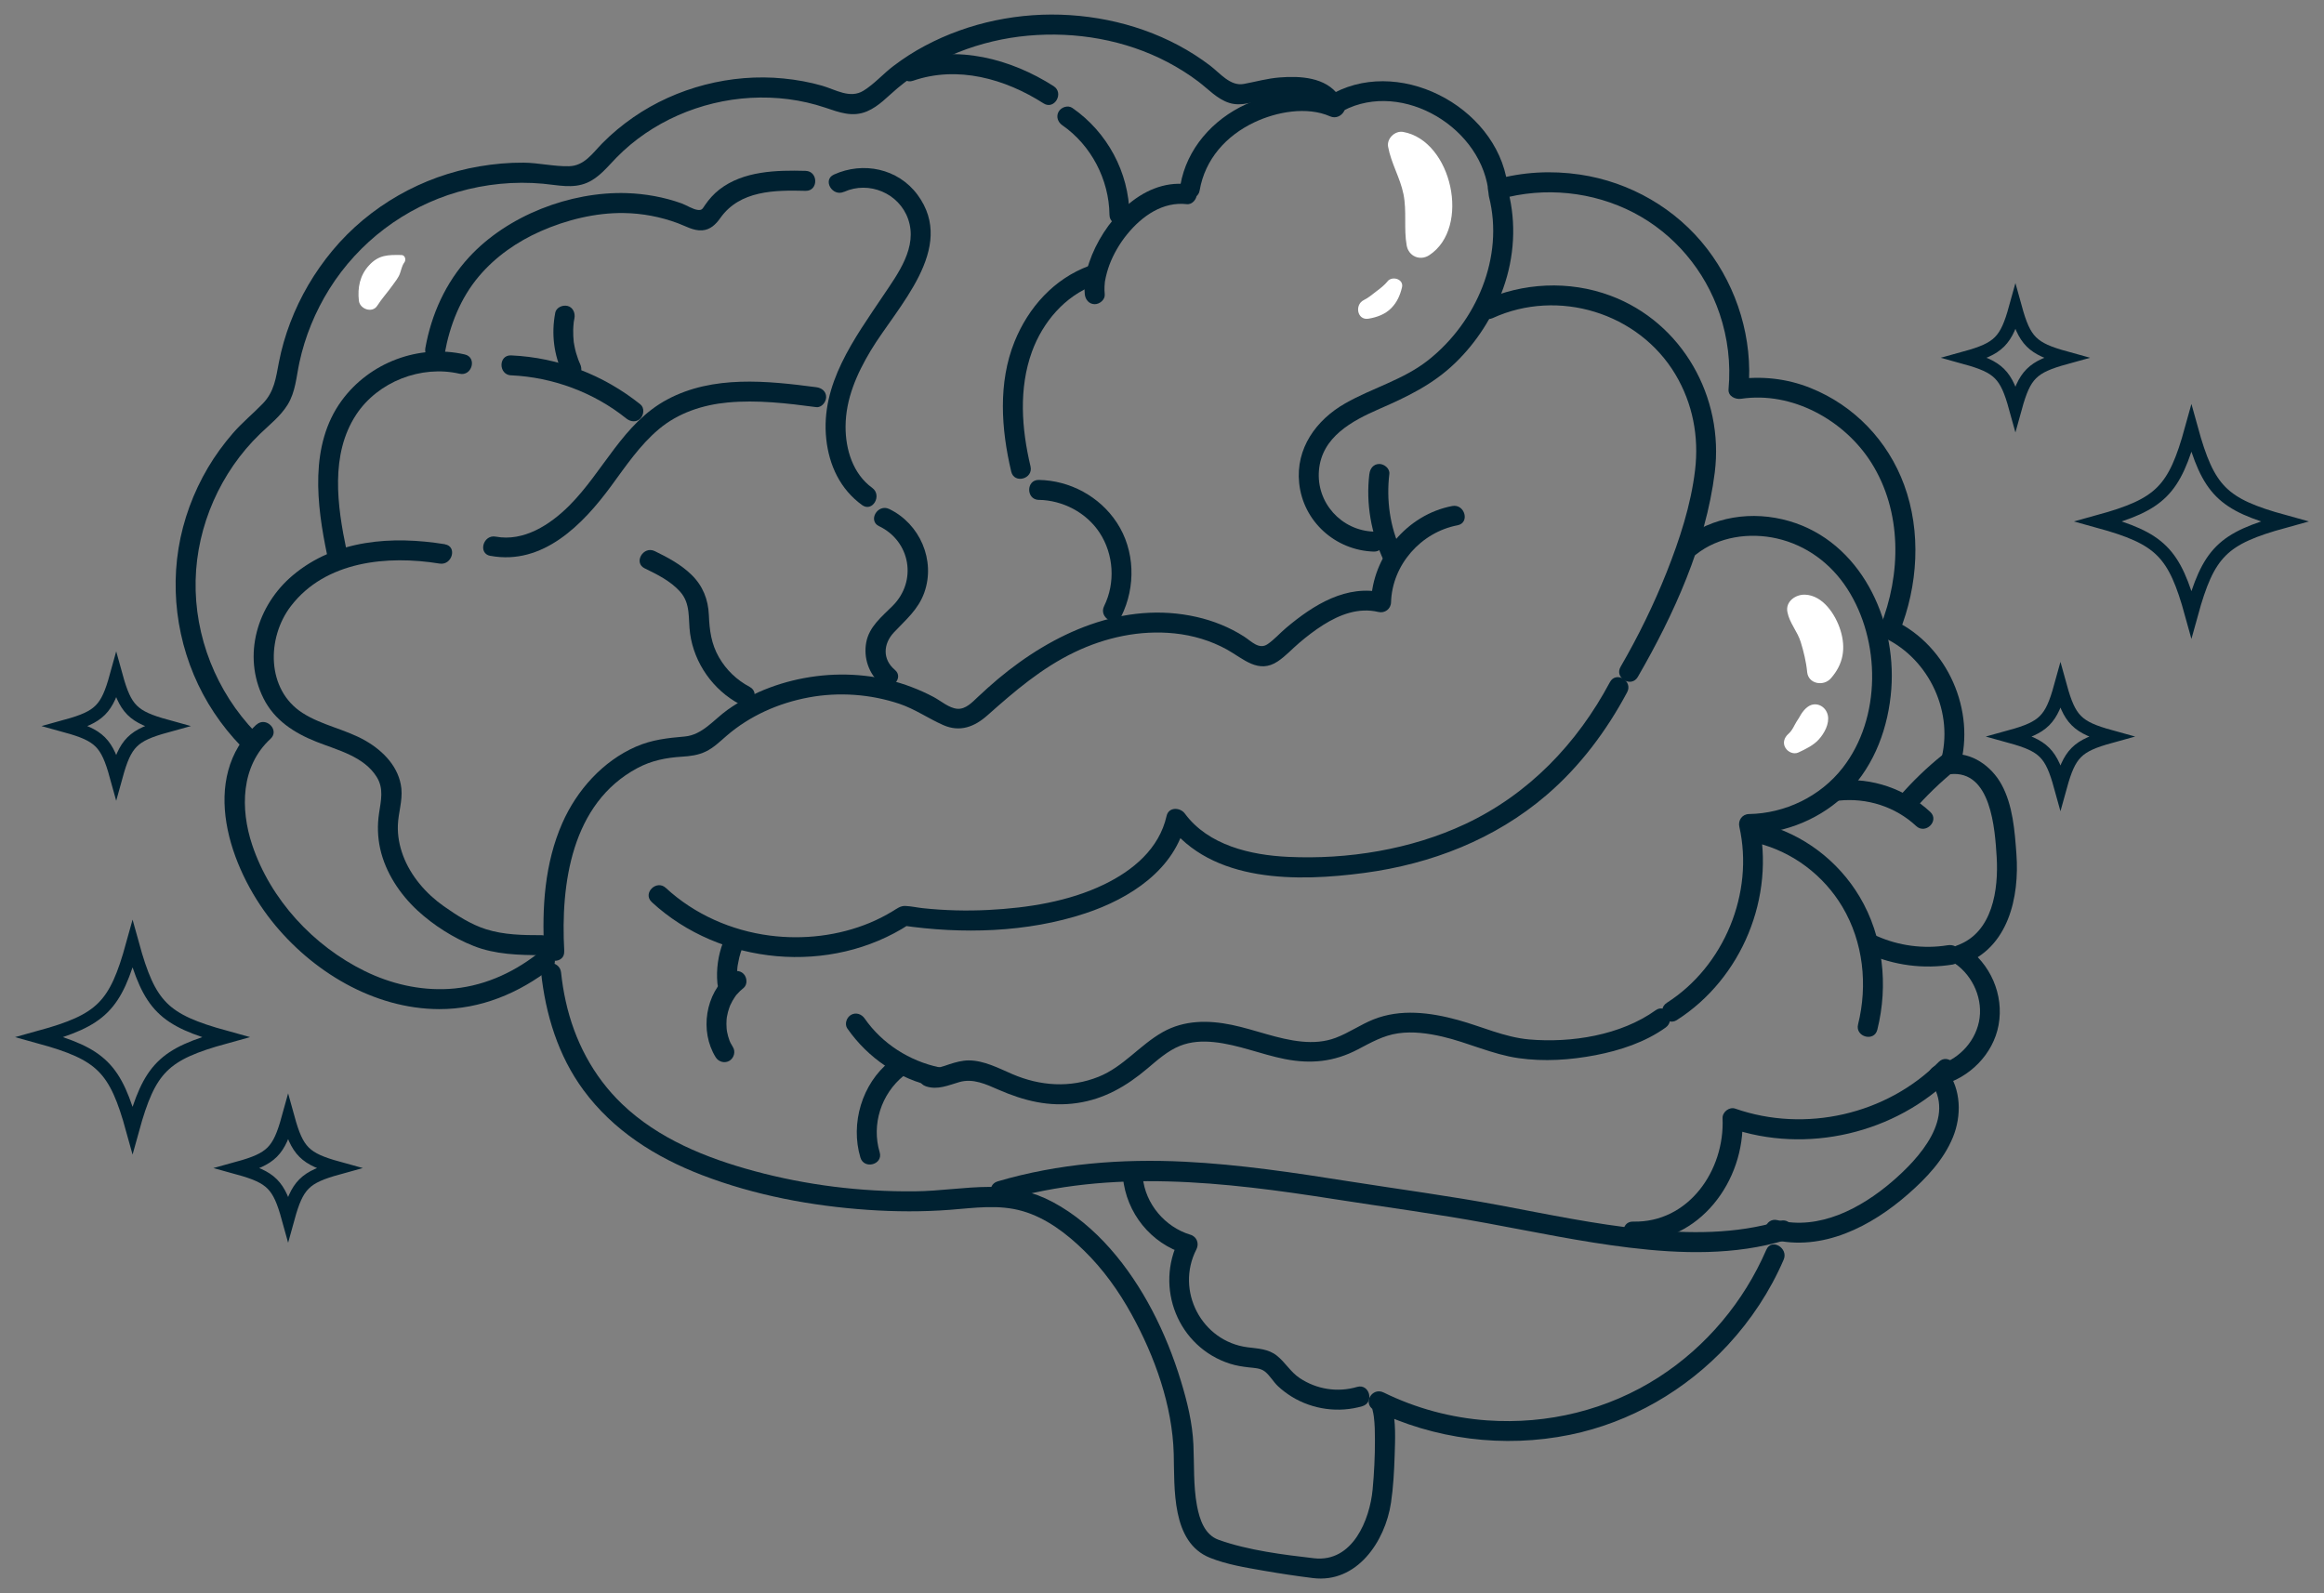 <?xml version="1.0" encoding="UTF-8"?><svg id="uuid-9f8e8c65-7304-4777-b00f-ad8499ccc0f6" xmlns="http://www.w3.org/2000/svg" viewBox="0 0 450 308.56"><rect x="0" y="0" width="450" height="308.56" fill="#808080" stroke="none"/><path d="M271.69,25.55c-1.57-.28-3.2,1.27-2.91,2.87.58,3.19,2.34,6.02,2.98,9.2.66,3.29.03,6.66.62,9.93.38,2.09,2.59,3.04,4.37,1.87,8.13-5.34,4.38-22.19-5.06-23.87Z" style="fill:#fff; stroke-width:0px;"/><path d="M268.69,54.48c-.63.76-1.4,1.36-2.19,1.95-.78.59-1.54,1.26-2.43,1.69-1.81.88-1.3,3.97.92,3.6,1.66-.28,3.24-.85,4.43-2.07,1.11-1.14,1.68-2.47,2.05-3.99.39-1.6-1.88-2.29-2.8-1.18Z" style="fill:#fff; stroke-width:0px;"/><path d="M77.74,49.39c-2.61-.04-4.4-.06-6.3,2.02-1.76,1.92-2.23,4.3-1.95,6.83.18,1.61,2.59,2.48,3.55.98.89-1.39,2.02-2.62,2.97-3.96.52-.74,1.12-1.43,1.43-2.29.28-.76.37-1.49.87-2.17.36-.48.13-1.4-.57-1.41Z" style="fill:#fff; stroke-width:0px;"/><path d="M356.35,122c-.94-2.98-3.36-6.69-6.83-6.83-1.8-.07-3.84,1.3-3.42,3.38.42,2.13,1.93,3.72,2.57,5.77.56,1.79,1.08,3.94,1.25,5.81.21,2.35,3.17,2.85,4.57,1.27,2.46-2.77,2.97-5.88,1.86-9.41Z" style="fill:#fff; stroke-width:0px;"/><path d="M353.93,138.56c-.36-1.78-2.31-2.81-3.89-1.67-.51.37-.91.85-1.25,1.37-.16.26-.31.52-.46.78-.04.06-.05.08-.06.1-.12.19-.25.38-.37.57-.54.86-.79,1.7-1.65,2.46-.76.68-1.1,1.71-.55,2.64.48.83,1.6,1.36,2.54.92,1.38-.65,2.88-1.36,3.92-2.5,1.08-1.19,2.1-3.04,1.77-4.69Z" style="fill:#fff; stroke-width:0px;"/><path d="M342.02,242.03c-4.35,10.06-11.59,18.73-20.81,24.68-9.86,6.36-21.58,9.21-33.26,8.38-6.94-.49-13.78-2.33-20.03-5.4-2.22-1.09-4.11,2.04-1.95,3.34-.14-.09-.33-.26-.39-.41,0,.01.11.16.1.17,0,0-.03-.16.07.21.12.45.22.96.27,1.37.19,1.48.21,3,.21,4.5.01,3.22-.15,6.44-.45,9.64-.55,5.76-3.83,14.16-11.38,13.28-5.76-.67-12.71-1.51-18.46-3.58-2.67-.96-3.66-3.89-4.17-6.61-.72-3.89-.51-7.9-.69-11.83-.19-4.22-1.2-8.31-2.43-12.34-1.44-4.72-3.29-9.34-5.59-13.71-4.38-8.32-10.78-16.4-19.2-20.91-3.79-2.03-7.95-2.95-12.24-2.94-4.85.01-9.67.82-14.53.86-10.45.1-20.96-1.2-31.05-3.93-9.28-2.51-18.56-6.24-25.6-12.99-5.62-5.39-9.23-12.33-10.9-19.91-.41-1.83-.7-3.69-.9-5.56-.26-2.45-4.13-2.48-3.87,0,.87,8.13,3.3,16.11,8.19,22.76,5.77,7.85,13.99,13.04,22.99,16.49,10.23,3.93,21.21,5.98,32.12,6.73,5.28.36,10.59.39,15.86-.01,4.74-.36,9.42-1.1,14.08.25,4.56,1.32,8.53,4.36,11.88,7.63,3.7,3.61,6.72,7.83,9.21,12.35,4.49,8.15,7.91,17.64,8.17,27.01.18,6.64-.5,17.16,7.04,20.16,3.24,1.29,6.81,1.87,10.24,2.47,3.21.56,6.44,1.05,9.67,1.45,8.48,1.06,13.99-7.04,15.12-14.59.45-3.03.61-6.12.71-9.18.1-3.11.25-6.46-.48-9.52-.25-1.04-.69-2.08-1.65-2.65l-1.95,3.34c11.75,5.76,25.19,7.47,38.02,4.85,11.71-2.39,22.48-8.64,30.59-17.4,4.49-4.86,8.17-10.43,10.79-16.51.98-2.26-2.35-4.23-3.34-1.95h0Z" style="fill:#002131; stroke-width:0px;"/><path d="M194.21,232.53c21.03-6.19,42.88-3.63,64.16-.29,9.83,1.54,19.72,2.84,29.51,4.65,9.17,1.69,18.31,3.62,27.58,4.74,10.04,1.22,20.49,1.51,30.28-1.45,2.38-.72,1.36-4.45-1.03-3.73-8.59,2.6-17.7,2.51-26.55,1.61-9.33-.95-18.51-2.89-27.72-4.62-9.68-1.82-19.46-3.1-29.19-4.64-10.57-1.67-21.18-3.28-31.88-3.81-12.18-.6-24.45.35-36.19,3.81-2.38.7-1.37,4.43,1.03,3.73h0Z" style="fill:#002131; stroke-width:0px;"/><path d="M217.43,228.02c.67,6.9,5.39,12.81,12.06,14.83l-1.16-2.84c-4.81,9.36-.22,20.92,9.89,24.12,1.17.37,2.36.55,3.57.69,1.05.12,2.23.12,3.11.79.99.76,1.65,2.02,2.58,2.88.8.75,1.7,1.42,2.63,2,4.06,2.5,9.12,3.19,13.69,1.85,2.38-.7,1.37-4.43-1.03-3.73-3.78,1.11-7.82.47-11.1-1.71-1.78-1.18-2.78-3.03-4.42-4.34-1.66-1.33-3.66-1.37-5.68-1.63-8.92-1.15-14-10.99-9.91-18.96.58-1.12.09-2.47-1.16-2.84-4.91-1.48-8.72-5.96-9.22-11.1-.24-2.45-4.11-2.48-3.87,0h0Z" style="fill:#002131; stroke-width:0px;"/><path d="M109.26,184.22c-.73-13.05,1.4-28.63,14.15-35.46,2.73-1.46,5.56-2.02,8.62-2.21,1.6-.1,3.17-.29,4.63-1,1.52-.73,2.75-1.94,4.01-3.03,4.51-3.9,10.1-6.37,15.94-7.45,5.82-1.08,11.94-.64,17.55,1.24,3.05,1.03,5.58,2.84,8.49,4.12,3.23,1.42,6.05.34,8.56-1.9,5.26-4.67,10.43-9.12,16.82-12.2,6.02-2.9,12.71-4.35,19.39-3.66,3.54.36,7.06,1.41,10.18,3.14,3.19,1.78,6.09,4.78,9.83,2.27,1.51-1.01,2.78-2.42,4.16-3.59,1.47-1.25,3-2.43,4.63-3.46,3.21-2.02,6.86-3.42,10.68-2.51,1.24.3,2.41-.58,2.45-1.86.21-7.27,5.79-13.58,12.88-14.93,2.44-.47,1.41-4.19-1.03-3.73-8.79,1.67-15.47,9.78-15.72,18.66.82-.62,1.63-1.24,2.45-1.86-7.18-1.71-13.59,2.34-18.87,6.78-1.2,1.01-2.3,2.27-3.59,3.16-1.69,1.17-3.19-.58-4.61-1.48-2.78-1.78-5.93-3.04-9.14-3.77-14.13-3.21-27.84,3.09-38.5,12.03-1.32,1.11-2.6,2.27-3.86,3.45-1.08,1.01-2.36,2.43-3.99,2.3-1.61-.13-3.17-1.52-4.55-2.26-1.39-.74-2.83-1.39-4.31-1.95-5.86-2.25-12.34-2.89-18.55-2.09-6.08.79-12.02,2.92-17.04,6.47-2.68,1.9-4.9,4.9-8.34,5.2-3.33.29-6.34.61-9.45,1.97-6.42,2.81-11.44,8.43-14.24,14.78-3.43,7.79-3.98,16.43-3.51,24.83.14,2.47,4.01,2.49,3.87,0h0Z" style="fill:#002131; stroke-width:0px;"/><path d="M126.19,174.7c13.28,12.29,34.66,14.23,49.85,4.33-.5.06-.99.13-1.49.19,11.7,1.72,24.32,1.41,35.63-2.34,8.59-2.85,17.33-8.43,19.44-17.83-1.18.15-2.36.31-3.53.46,8.54,11.57,25.24,11.26,38.09,9.55,12.93-1.72,25.28-6.51,35.25-15.05,6.47-5.54,11.65-12.46,15.64-19.95,1.17-2.2-2.17-4.15-3.34-1.95-6.35,11.91-15.73,21.72-28.03,27.49-10.51,4.93-22.74,6.9-34.3,6.35-7.24-.34-15.43-2.23-19.98-8.39-.91-1.23-3.14-1.31-3.53.46-1.43,6.35-6.5,10.57-12.14,13.29-6.86,3.31-14.78,4.53-22.31,4.92-4.25.22-8.52.11-12.75-.34-1.11-.12-2.25-.38-3.36-.43-.99-.04-1.6.48-2.41.97-1.43.87-2.93,1.64-4.48,2.29-6.09,2.53-12.89,3.32-19.41,2.47-7.44-.97-14.58-4.12-20.1-9.22-1.82-1.69-4.57,1.04-2.73,2.73h0Z" style="fill:#002131; stroke-width:0px;"/><path d="M141.23,188.62c-4.67,3.76-5.79,11.09-2.65,16.14.55.89,1.73,1.23,2.65.69.88-.52,1.25-1.76.69-2.65-.16-.26-.32-.53-.46-.81-.06-.11-.11-.22-.16-.34.14.29-.03-.08-.05-.14-.21-.55-.36-1.12-.47-1.69,0,.01-.08-.52-.05-.29.03.23-.02-.25-.03-.3-.03-.31-.04-.62-.04-.93,0-.28.01-.56.03-.84.01-.15.03-.31.05-.46-.04.28,0,0,.03-.13.1-.58.25-1.16.45-1.71.04-.12.09-.23.13-.35.2-.55-.08.17.06-.14.13-.28.27-.56.42-.83.14-.24.28-.48.44-.71,0,.01.29-.41.17-.26-.12.16.17-.21.2-.24.4-.47.85-.9,1.34-1.29.81-.66.68-2.05,0-2.73-.8-.8-1.92-.66-2.73,0h0Z" style="fill:#002131; stroke-width:0px;"/><path d="M179.32,210.4c2.26.74,4.32-.22,6.47-.84,2.65-.75,5.13.43,7.54,1.48,4.96,2.16,9.79,3.38,15.22,2.59,5.28-.76,9.6-3.29,13.62-6.69,1.95-1.64,3.92-3.43,6.32-4.39,2.09-.84,4.35-.95,6.57-.72,4.69.48,9.12,2.37,13.72,3.28,5.05.99,9.54.54,14.13-1.86,2.54-1.33,4.96-2.73,7.85-3.13,2.84-.4,5.75,0,8.52.64,4.96,1.15,9.68,3.45,14.73,4.17,4.95.71,10.03.37,14.93-.57,4.76-.92,9.62-2.51,13.59-5.36,2-1.44.08-4.79-1.95-3.34-6.76,4.85-16.34,6.36-24.49,5.65-4.77-.42-9.22-2.52-13.8-3.77-5.32-1.46-11.1-2.21-16.36-.1-2.52,1.01-4.77,2.61-7.31,3.56-2.12.8-4.34.94-6.58.72-4.62-.45-8.99-2.29-13.52-3.23-4.56-.94-9.22-.95-13.38,1.4-4.44,2.5-7.61,6.72-12.42,8.65-5.5,2.21-11.31,1.8-16.69-.51-2.64-1.14-5.49-2.65-8.44-2.66-1.28,0-2.54.35-3.75.74-1.14.37-2.33.94-3.52.55-2.37-.77-3.39,2.96-1.03,3.73h0Z" style="fill:#002131; stroke-width:0px;"/><path d="M94.96,107.65c10.17,1.88,17.91-6.07,23.39-13.54,2.83-3.85,5.53-7.88,9.21-10.98,3.75-3.17,8.53-4.73,13.36-5.18,5.71-.53,11.46.15,17.12.9,1.04.14,1.92-.99,1.93-1.93.01-1.16-.9-1.8-1.93-1.93-9.53-1.25-19.97-2.35-28.8,2.36-8.64,4.61-12.38,13.96-19.05,20.61-3.69,3.68-8.77,6.98-14.21,5.97-2.43-.45-3.48,3.28-1.03,3.73h0Z" style="fill:#002131; stroke-width:0px;"/><path d="M163.43,37.16c4.83-2.19,10.66.26,12.41,5.26,1.9,5.43-1.94,10.54-4.82,14.83-5.59,8.34-12.17,17.15-11.03,27.78.55,5.12,2.72,9.73,6.94,12.79,2.02,1.46,3.95-1.89,1.95-3.34-3.73-2.71-5.17-7.44-5.15-11.88.02-5.34,2.17-10.19,4.87-14.7,5.14-8.55,16.73-19.81,9.06-30.18-3.78-5.1-10.52-6.48-16.19-3.91-2.26,1.03-.3,4.36,1.95,3.34h0Z" style="fill:#002131; stroke-width:0px;"/><path d="M205.69,24.25c5.61,3.89,9.06,10.55,9.14,17.35.03,2.49,3.9,2.49,3.87,0-.1-8.23-4.3-16.01-11.05-20.69-.86-.6-2.15-.16-2.65.69-.56.96-.17,2.05.69,2.65h0Z" style="fill:#002131; stroke-width:0px;"/><path d="M229.81,35.67c-8.87-1.01-16.3,7.45-18.89,15.11-.67,1.96-1.08,4.13-.87,6.2.1,1.04.82,1.93,1.93,1.93.97,0,2.04-.89,1.93-1.93-.05-.49-.06-.99-.04-1.49.01-.26.03-.52.06-.78.05-.43-.03.11.04-.29.19-1.07.48-2.13.86-3.15.75-2.01,1.99-4.16,3.42-5.9,2.92-3.58,6.94-6.36,11.56-5.83,1.04.12,1.93-.97,1.93-1.93,0-1.14-.89-1.82-1.93-1.93h0Z" style="fill:#002131; stroke-width:0px;"/><path d="M210.93,51.47c-6.82,2.5-11.79,8.04-14.48,14.69-3.22,7.98-2.59,16.98-.64,25.19.58,2.42,4.31,1.4,3.73-1.03-1.73-7.28-2.31-15.09.29-22.24,2.07-5.67,6.37-10.78,12.12-12.88,2.32-.85,1.32-4.59-1.03-3.73h0Z" style="fill:#002131; stroke-width:0px;"/><path d="M86.11,68.45c.98-5.45,3.04-10.71,6.65-14.97,3.23-3.81,7.36-6.67,11.91-8.69,4.98-2.2,10.65-3.61,16.1-3.53,3.58.05,7.11.72,10.46,1.96,1.54.57,3.03,1.5,4.73,1.39,1.59-.11,2.65-1.16,3.52-2.39,3.78-5.35,10.52-5.42,16.51-5.26,2.49.06,2.49-3.8,0-3.87-5.64-.15-12.04,0-16.7,3.62-1.1.86-1.99,1.86-2.78,3.01-.47.69-.56,1.02-1.36.94-.96-.09-2.26-.94-3.17-1.27-3.4-1.22-7.03-1.87-10.65-1.99-10.92-.34-23.07,4.33-30.51,12.41-4.52,4.91-7.29,11.06-8.46,17.6-.44,2.43,3.29,3.48,3.73,1.03h0Z" style="fill:#002131; stroke-width:0px;"/><path d="M232.29,36.88c1.04-6.05,5.13-10.6,10.59-13.19,4.3-2.04,10.18-3.13,14.66-1.16,2.26.99,4.23-2.34,1.95-3.34-5.83-2.55-12.63-1.56-18.28,1.03-6.39,2.93-11.44,8.6-12.65,15.64-.42,2.43,3.31,3.48,3.73,1.03h0Z" style="fill:#002131; stroke-width:0px;"/><path d="M201.15,96.81c4.63.08,9.2,2.45,11.76,6.35,2.75,4.18,3.1,9.74.88,14.23-1.1,2.22,2.24,4.19,3.34,1.95,2.82-5.69,2.66-12.76-.88-18.13-3.32-5.05-9.07-8.16-15.1-8.26-2.49-.04-2.49,3.83,0,3.87h0Z" style="fill:#002131; stroke-width:0px;"/><path d="M170.23,101.91c6.07,2.92,7.4,10.62,2.63,15.41-2.09,2.1-4.56,4.02-5.13,7.1-.55,2.95.48,6.08,2.8,8.03,1.9,1.59,4.65-1.13,2.73-2.73-2.41-2.02-2.25-5.03-.18-7.23,2.32-2.48,4.7-4.4,5.89-7.71,2.23-6.27-.85-13.34-6.79-16.2-2.23-1.07-4.2,2.26-1.95,3.34h0Z" style="fill:#002131; stroke-width:0px;"/><path d="M124.85,110.08c2.44,1.19,4.99,2.45,6.83,4.5,2.1,2.33,1.55,5.23,1.94,8.11.8,5.76,4.46,10.95,9.59,13.68,2.2,1.17,4.15-2.17,1.95-3.34-2.5-1.33-4.53-3.27-5.94-5.72-1.5-2.6-1.84-5.24-1.96-8.19-.13-3.04-1.17-5.66-3.36-7.8-2.03-1.99-4.58-3.35-7.11-4.58-2.23-1.09-4.19,2.25-1.95,3.34h0Z" style="fill:#002131; stroke-width:0px;"/><path d="M86.14,105.4c-10.22-1.65-21.2-.91-29.43,6.01-6.91,5.8-9.83,15.54-5.69,23.84,2.13,4.26,5.96,6.71,10.27,8.42,4.09,1.62,9.2,2.82,11.68,6.85,1.37,2.23.79,4.52.43,6.95-.35,2.32-.29,4.63.22,6.93,1.03,4.59,3.8,8.77,7.22,11.94,3.09,2.85,6.96,5.32,10.88,6.87,4.15,1.65,8.76,1.77,13.17,1.78,2.49,0,2.49-3.86,0-3.87-3.6,0-7.29-.05-10.75-1.14-2.96-.93-5.7-2.71-8.22-4.48-3.42-2.4-6.4-5.85-7.87-9.79-.71-1.9-1.09-3.9-1.01-5.93.09-2.37.92-4.67.68-7.05-.42-4.11-3.45-7.25-6.89-9.24-3.88-2.25-8.46-2.98-12.25-5.41-7.03-4.51-6.96-14.55-2.26-20.69,6.7-8.75,18.69-9.88,28.8-8.24,2.43.39,3.48-3.33,1.03-3.73h0Z" style="fill:#002131; stroke-width:0px;"/><path d="M67.08,106.48c-1.78-8.51-3.18-18.47,1.89-26.18,4.21-6.39,12.58-9.63,20-7.92,2.42.56,3.46-3.17,1.03-3.73-8.91-2.05-18.47,1.57-23.85,8.95-6.27,8.6-4.84,20.16-2.8,29.91.51,2.43,4.24,1.4,3.73-1.03h0Z" style="fill:#002131; stroke-width:0px;"/><path d="M288.31,38.08c2.99,11.72-2.44,24.28-11.72,31.64-4.85,3.85-10.83,5.38-16.13,8.41-5.61,3.2-9.6,8.72-8.9,15.43.77,7.44,7.01,13.03,14.44,13.27,2.49.08,2.49-3.79,0-3.87-6.28-.21-11.14-5.6-10.61-11.86.55-6.48,6.39-9.59,11.71-11.91,5.37-2.34,10.36-4.73,14.63-8.85,4.19-4.03,7.4-9.06,9.35-14.53,2.14-6.01,2.55-12.57.96-18.77-.62-2.41-4.35-1.39-3.73,1.03h0Z" style="fill:#002131; stroke-width:0px;"/><path d="M289.06,61.59c12.66-5.78,28.22-1.03,35.35,10.92,3.36,5.64,4.58,12.04,3.81,18.53-.81,6.79-2.99,13.44-5.5,19.77-2.51,6.32-5.52,12.46-8.93,18.34-1.25,2.16,2.09,4.11,3.34,1.95,6.98-12.06,13.15-25.65,14.9-39.58,1.83-14.57-6.27-29.07-20.2-34.26-8-2.98-16.98-2.54-24.71.99-2.26,1.03-.3,4.37,1.95,3.34h0Z" style="fill:#002131; stroke-width:0px;"/><path d="M324.7,197.55c12.6-8.05,19.1-23.88,15.81-38.47-.62.82-1.24,1.63-1.86,2.45,7.16-.12,14.15-3.03,19.18-8.14,5.22-5.31,7.85-12.64,8.39-19.97.99-13.54-5.98-28.47-19.74-32.49-7.15-2.09-14.95-.94-20.81,3.73-1.95,1.55.81,4.27,2.73,2.73,4.36-3.47,10.35-4.31,15.68-3.1,5.69,1.3,10.45,4.84,13.6,9.72,6.52,10.09,6.64,25.07-.89,34.71-4.33,5.55-11.14,8.82-18.14,8.94-1.3.02-2.14,1.21-1.86,2.45,2.89,12.85-2.94,27.01-14.03,34.1-2.09,1.34-.15,4.69,1.95,3.34h0Z" style="fill:#002131; stroke-width:0px;"/><path d="M340.22,163.27c6.91,1.73,12.88,6.24,16.52,12.35,4.06,6.82,4.94,15.14,3.04,22.78-.6,2.42,3.13,3.45,3.73,1.03,2.15-8.63,1.16-18.05-3.43-25.76-4.13-6.94-10.97-12.17-18.83-14.13-2.42-.6-3.45,3.13-1.03,3.73h0Z" style="fill:#002131; stroke-width:0px;"/><path d="M361.46,184.62c5.27,2.36,10.97,3.11,16.68,2.18,1.03-.17,1.61-1.45,1.35-2.38-.3-1.1-1.34-1.52-2.38-1.35-4.58.75-9.46.11-13.7-1.79-.95-.43-2.08-.28-2.65.69-.48.83-.26,2.22.69,2.65h0Z" style="fill:#002131; stroke-width:0px;"/><path d="M316.21,240.46c12.8.32,21.73-11.74,21.19-23.88-.82.62-1.63,1.24-2.45,1.86,14.82,5.16,32.14,1.09,43.18-10.04,1.76-1.77-.98-4.51-2.73-2.73-10.13,10.21-25.86,13.77-39.41,9.04-1.16-.4-2.5.67-2.45,1.86.45,10.07-6.57,20.28-17.32,20.02-2.49-.06-2.49,3.81,0,3.87h0Z" style="fill:#002131; stroke-width:0px;"/><path d="M164.08,199.2c3.96,5.69,9.99,9.81,16.8,11.25,1.02.21,2.09-.3,2.38-1.35.26-.96-.32-2.16-1.35-2.38-5.8-1.22-11.09-4.58-14.49-9.47-.6-.86-1.69-1.25-2.65-.69-.85.5-1.29,1.78-.69,2.65h0Z" style="fill:#002131; stroke-width:0px;"/><path d="M172.3,205.57c-5.39,4.33-7.67,12.01-5.7,18.61.71,2.38,4.45,1.37,3.73-1.03-1.6-5.34.27-11.28,4.7-14.85.81-.65.68-2.05,0-2.73-.81-.81-1.92-.66-2.73,0h0Z" style="fill:#002131; stroke-width:0px;"/><path d="M140,182.53c-.95,2.49-1.33,5.23-1.09,7.88.05.52.18.99.57,1.37.34.34.89.59,1.37.57.97-.04,2.03-.85,1.93-1.93-.06-.63-.08-1.27-.06-1.91,0-.27.02-.55.04-.82.01-.18.03-.36.05-.54.02-.14.13-.53,0-.03.14-.57.2-1.17.35-1.74.16-.62.35-1.22.58-1.82.36-.95-.4-2.16-1.35-2.38-1.1-.25-1.99.34-2.38,1.35h0Z" style="fill:#002131; stroke-width:0px;"/><path d="M49.63,140.35c-11.27,10.36-5.14,27.78,2.97,38,7.73,9.75,19.73,17.04,32.41,17.09,8.05.03,15.47-3.08,21.76-7.97,1.96-1.53-.79-4.25-2.73-2.73-4.94,3.85-10.88,6.44-17.17,6.79-5.61.32-11.21-.99-16.24-3.46-9.97-4.89-18.26-13.85-21.8-24.44-2.32-6.97-2.21-15.25,3.55-20.54,1.84-1.69-.9-4.42-2.73-2.73h0Z" style="fill:#002131; stroke-width:0px;"/><path d="M49.46,141.83c-7.56-7.83-11.83-18.56-11.58-29.45.24-10.58,4.84-20.97,12.44-28.32,1.88-1.82,3.99-3.44,5.38-5.69,1.52-2.47,1.68-5.38,2.27-8.15,1.09-5.06,3.07-9.87,5.81-14.26,5.69-9.08,14.57-15.8,24.86-18.78,5.36-1.55,10.96-2.11,16.51-1.6,2.86.26,5.75,1,8.51-.18,2.38-1.02,3.96-3.1,5.73-4.9,6.78-6.93,16.31-11.01,25.96-11.55,4.89-.27,9.78.33,14.42,1.89,2.74.92,5.3,1.92,8.12.72,2.3-.97,3.99-2.89,5.87-4.46,7.05-5.92,16.14-9.36,25.27-10.19,9.27-.84,18.82.79,27.09,5.14,2.06,1.09,4.05,2.33,5.91,3.74,1.92,1.45,3.65,3.4,6,4.14,2.44.77,4.78-.31,7.17-.74,2-.36,4.07-.5,6.1-.37,1.47.1,3.65.33,4.59,1.65,1.43,2.02,4.78.09,3.34-1.95-2.53-3.58-7.47-3.84-11.47-3.52-2.4.19-4.6.83-6.95,1.26-2.58.47-4.6-2.11-6.47-3.54-7.79-5.94-17.42-9.16-27.15-9.79-9.66-.63-19.55,1.38-28.11,5.95-2.13,1.13-4.16,2.44-6.08,3.9-1.98,1.5-3.7,3.49-5.81,4.79-2.59,1.6-5.39-.21-7.99-.97-2.44-.7-4.95-1.15-7.48-1.4-10.12-1.01-20.73,1.73-29.09,7.52-2.14,1.49-4.17,3.16-6,5.02-1.89,1.93-3.48,4.38-6.44,4.45-2.93.07-5.88-.66-8.82-.69-2.86-.02-5.72.24-8.54.72-11.03,1.86-21.31,7.7-28.46,16.31-3.47,4.18-6.22,8.86-8.16,13.94-.95,2.49-1.69,5.05-2.2,7.67-.58,3.02-.88,5.7-3.11,8.01-1.9,1.97-4.02,3.69-5.82,5.77-1.79,2.07-3.42,4.3-4.81,6.65-2.83,4.79-4.81,10.14-5.7,15.63-1.78,11.02.71,22.55,6.9,31.85,1.54,2.32,3.29,4.49,5.23,6.49,1.73,1.79,4.47-.94,2.73-2.73h0Z" style="fill:#002131; stroke-width:0px;"/><path d="M98.98,72.69c8.06.37,15.99,3.3,22.29,8.36.81.65,1.94.8,2.73,0,.68-.68.82-2.08,0-2.73-7.15-5.73-15.86-9.08-25.03-9.49-2.49-.11-2.48,3.75,0,3.87h0Z" style="fill:#002131; stroke-width:0px;"/><path d="M107.51,60.61c-.78,4.05-.26,8.12,1.48,11.85.43.92,1.82,1.22,2.65.69.95-.61,1.15-1.66.69-2.65-.03-.06-.31-.72-.17-.38-.07-.17-.14-.34-.2-.51-.15-.4-.28-.81-.4-1.22-.12-.41-.22-.83-.3-1.24-.04-.18-.07-.36-.1-.54-.02-.12-.04-.24-.06-.36.02.18.03.2,0,.06-.08-.82-.13-1.64-.11-2.47.01-.43.05-.85.09-1.28.05-.59-.07.38.02-.21.04-.24.08-.48.13-.72.19-.99-.28-2.13-1.35-2.38-.96-.22-2.17.29-2.38,1.35h0Z" style="fill:#002131; stroke-width:0px;"/><path d="M356.02,155.06c5.46-.58,10.98,1.16,15.01,4.92,1.82,1.7,4.56-1.03,2.73-2.73-4.72-4.41-11.29-6.73-17.74-6.05-1.04.11-1.93.81-1.93,1.93,0,.96.89,2.04,1.93,1.93h0Z" style="fill:#002131; stroke-width:0px;"/><path d="M370.28,157.25c2.62-3.05,5.52-5.85,8.66-8.37.79-.64.71-2.08,0-2.73-.84-.77-1.89-.68-2.73,0-3.14,2.51-6.04,5.32-8.66,8.37-.66.77-.81,1.99,0,2.73.72.66,2.03.82,2.73,0h0Z" style="fill:#002131; stroke-width:0px;"/><path d="M176.79,15.64c8.61-2.98,17.83-.39,25.27,4.38,2.1,1.35,4.04-2,1.95-3.34-8.25-5.28-18.73-8.07-28.25-4.77-2.34.81-1.33,4.55,1.03,3.73h0Z" style="fill:#002131; stroke-width:0px;"/><path d="M265.15,91.8c-.69,5.74.35,11.53,2.78,16.76.44.95,1.81,1.19,2.65.69.97-.57,1.13-1.69.69-2.65-2.14-4.62-2.85-9.77-2.25-14.81.12-1.04-.98-1.93-1.93-1.93-1.15,0-1.81.89-1.93,1.93h0Z" style="fill:#002131; stroke-width:0px;"/><path d="M259.01,22.05c11.31-7.05,27.3,1.9,29.14,14.55.36,2.45,4.08,1.41,3.73-1.03-2.2-15.13-21.57-25.12-34.82-16.86-2.11,1.31-.17,4.66,1.95,3.34h0Z" style="fill:#002131; stroke-width:0px;"/><path d="M290.52,38.55c8.55-2.41,17.92-1.46,25.81,2.64,7.86,4.09,13.81,11.19,16.64,19.57,1.59,4.72,2.18,9.65,1.73,14.61-.12,1.39,1.33,2.03,2.45,1.86,9.86-1.47,19.97,4.12,25.19,12.37,5.99,9.49,5.81,21.61,1.73,31.79-.29.73.18,1.85.89,2.18,8.7,4.18,13.49,14.61,10.8,23.92-.32,1.11.6,2.58,1.86,2.45,7.95-.84,8.66,10.65,9,16.04.38,6.26-.76,14.62-7.61,17.1-1.61.58-1.87,2.57-.46,3.53,3.54,2.44,5.54,7.07,4.63,11.32-.9,4.18-4.24,7.46-8.35,8.5-1.11.28-1.91,1.83-1.16,2.84,5.29,7.1-2.09,15.1-7.31,19.58-6.01,5.16-14.08,9.46-22.19,7.46-2.42-.6-3.45,3.13-1.03,3.73,9.74,2.41,19.2-2.52,26.36-8.8,3.5-3.07,6.87-6.62,8.65-10.99,1.69-4.15,1.61-9.23-1.14-12.92-.39.95-.77,1.89-1.16,2.84,5.49-1.39,10.11-6.01,11.14-11.65,1.07-5.91-1.59-11.86-6.49-15.24l-.46,3.53c8.85-3.19,11.02-13.03,10.4-21.44-.33-4.49-.69-9.43-2.89-13.45-1.94-3.54-5.77-6.29-9.93-5.85.62.82,1.24,1.63,1.86,2.45,3.13-10.86-2.36-23.38-12.58-28.29.3.73.59,1.46.89,2.18,3.59-8.95,4.27-19.37.91-28.5-3.14-8.54-9.65-15.36-18.11-18.76-4.62-1.86-9.57-2.39-14.48-1.66.82.62,1.63,1.24,2.45,1.86.86-9.65-2.11-19.5-8.01-27.17-5.99-7.79-14.92-12.93-24.63-14.37-5.5-.81-11.08-.52-16.44.99-2.39.67-1.38,4.41,1.03,3.73h0Z" style="fill:#002131; stroke-width:0px;"/><path d="M43.61,200.86c-11.96,3.3-14.64,5.98-17.94,17.94-3.3-11.96-5.98-14.64-17.94-17.94,11.96-3.3,14.64-5.98,17.94-17.94,3.3,11.96,5.98,14.64,17.94,17.94Z" style="fill:none; stroke:#002131; stroke-miterlimit:10; stroke-width:2.56px;"/><path d="M442.27,100.99c-11.96,3.3-14.64,5.98-17.94,17.94-3.3-11.96-5.98-14.64-17.94-17.94,11.96-3.3,14.64-5.98,17.94-17.94,3.3,11.96,5.98,14.64,17.94,17.94Z" style="fill:none; stroke:#002131; stroke-miterlimit:10; stroke-width:2.56px;"/><path d="M32.16,140.62c-6.44,1.78-7.88,3.22-9.66,9.66-1.78-6.44-3.22-7.88-9.66-9.66,6.44-1.78,7.88-3.22,9.66-9.66,1.78,6.44,3.22,7.88,9.66,9.66Z" style="fill:none; stroke:#002131; stroke-miterlimit:10; stroke-width:2.56px;"/><path d="M65.45,226.22c-6.44,1.78-7.88,3.22-9.66,9.66-1.78-6.44-3.22-7.88-9.66-9.66,6.44-1.78,7.88-3.22,9.66-9.66,1.78,6.44,3.22,7.88,9.66,9.66Z" style="fill:none; stroke:#002131; stroke-miterlimit:10; stroke-width:2.56px;"/><path d="M399.91,69.29c-6.44,1.78-7.88,3.22-9.66,9.66-1.78-6.44-3.22-7.88-9.66-9.66,6.44-1.78,7.88-3.22,9.66-9.66,1.78,6.44,3.22,7.88,9.66,9.66Z" style="fill:none; stroke:#002131; stroke-miterlimit:10; stroke-width:2.56px;"/><path d="M408.63,142.65c-6.44,1.78-7.88,3.22-9.66,9.66-1.78-6.44-3.22-7.88-9.66-9.66,6.44-1.78,7.88-3.22,9.66-9.66,1.78,6.44,3.22,7.88,9.66,9.66Z" style="fill:none; stroke:#002131; stroke-miterlimit:10; stroke-width:2.56px;"/></svg>